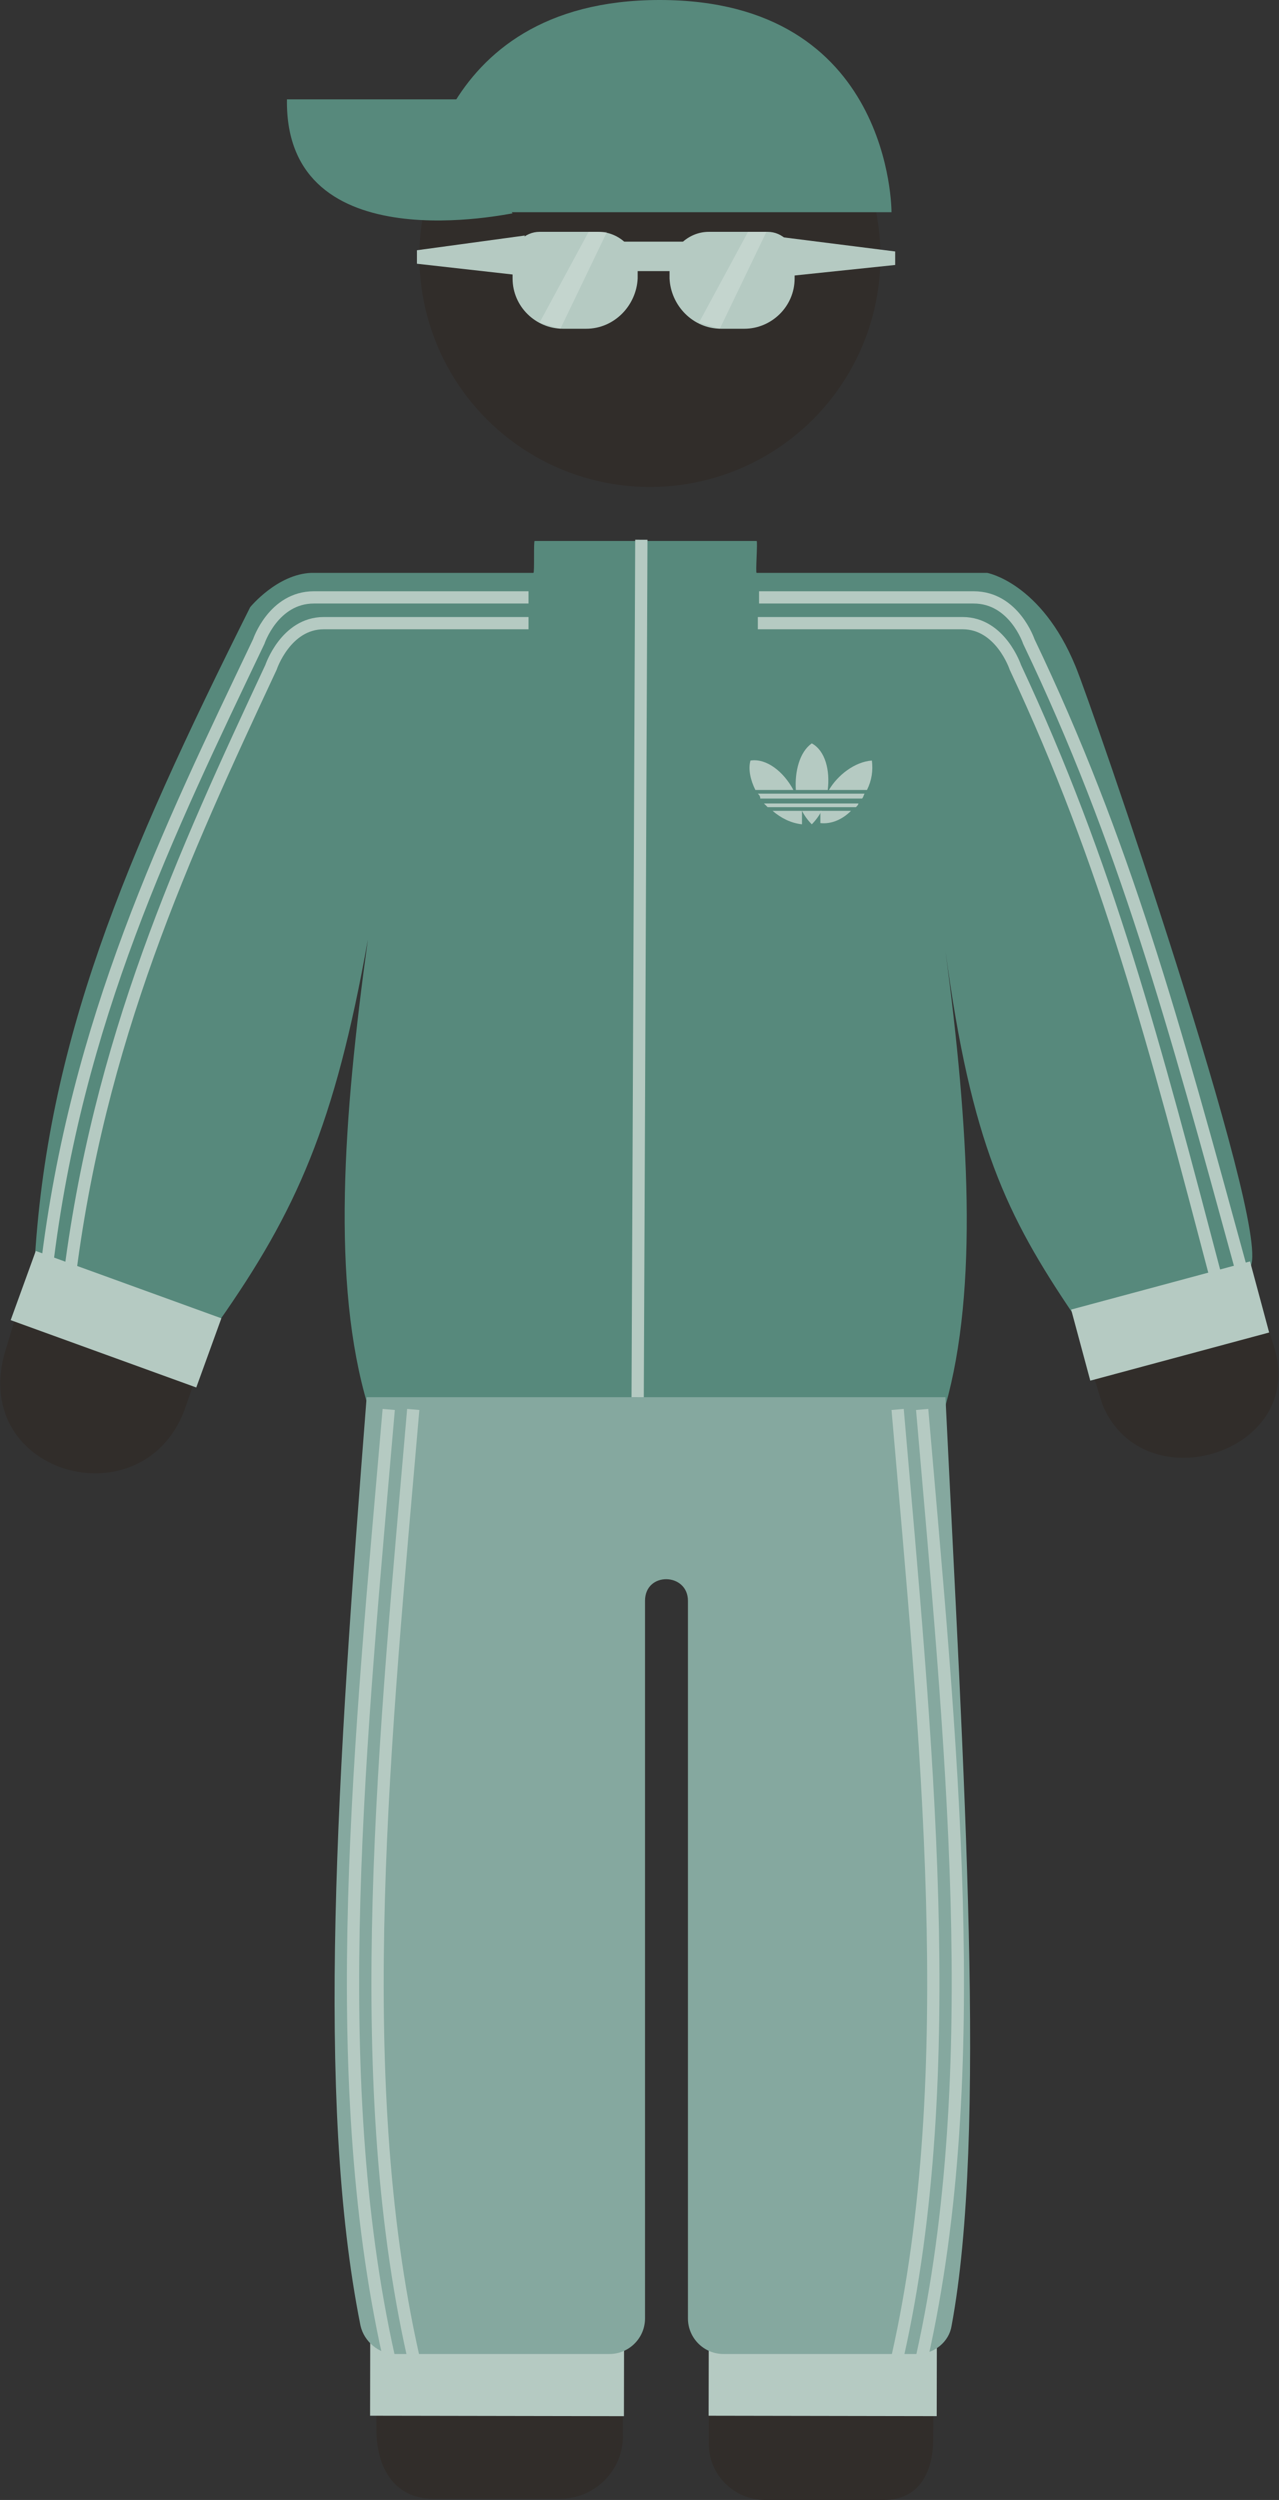 <!-- Generator: Adobe Illustrator 20.1.0, SVG Export Plug-In  -->
<svg version="1.1"
	 xmlns="http://www.w3.org/2000/svg" xmlns:xlink="http://www.w3.org/1999/xlink" xmlns:a="http://ns.adobe.com/AdobeSVGViewerExtensions/3.0/"
	 x="0px" y="0px" width="104.3px" height="203.8px" viewBox="0 0 104.3 203.8" style="enable-background:new 0 0 104.3 203.8;"
	 xml:space="preserve">
<rect x="0" y="0" width="104.3" height="203.8" fill="#333333" stroke="none"/>
<style type="text/css">
	.st0{fill:#312D2A;}
	.st1{fill:#DCDBDB;}
	.st2{fill:#B5CAC2;}
	.st3{fill:#57897C;}
	.st4{fill:#85A89F;}
	.st5{fill:none;stroke:#B5CAC2;stroke-miterlimit:10;}
	.st6{opacity:0.2;fill:#FFFFFF;}
</style>
<defs>
</defs>
<g>
	<g>
		<path class="st0" d="M29.9,72.3l-14.7,42.2c-3.2,9.9-18.3,5.7-14.6-4.9c5.5-18.9,14.9-40.2,20.5-57.3c0.9-2.8,3.6-4.8,6.6-4.8
			l36.7,0l14.4,0c3.4,0,6.7,1.9,7.7,5.1l17.3,56.9c3.1,8.8-10.5,13.2-13.9,5l-13-42.3l-0.8,126.6c0,2.8-1.2,5-4,5h-9.7
			c-2.5,0-4.6-2-4.6-4.6v-69.9c0-1.9-1.6-3.5-3.5-3.5h0c-1.9,0-3.5,1.6-3.5,3.5v69.3c0,2.8-2.3,5.1-5.1,5.1H35.3
			c-3.1,0-4.6-2.5-4.6-5.6L29.9,72.3z"/>
		<path class="st1" d="M54.4,125.9"/>
		<circle class="st0" cx="53" cy="20.9" r="18.8"/>
	</g>
</g>
<rect x="30.2" y="190.9" transform="matrix(-1 -1.812417e-03 1.812417e-03 -1 80.734 387.924)" class="st2" width="20.7" height="6"/>
<rect x="57.8" y="190.9" transform="matrix(-1 -1.812418e-03 1.812418e-03 -1 133.841 387.971)" class="st2" width="18.6" height="6"/>
<path class="st3" d="M87.7,54.3c-2.8-6.8-7.2-7.6-7.2-7.6s-6.8,0-18.8,0c-0.1,0,0.1-2.6,0-2.6c-2.9,0-15.2,0-18.1,0
	c-0.1,0,0,2.6-0.1,2.6c-11.9,0-17.7,0-18.1,0c-2.8,0.1-5,2.8-5,2.8C10.1,70.1,3.8,85,2.8,103.3l15,4.5c6.4-9.1,9.5-16.1,12.2-31.2
	c-2,14.5-3,28,0,38h47.1c2.7-9.6,1.9-22.7,0-37.1c2.1,15.7,5,21.6,10.4,29.6l14.5-3.9C103.6,99.7,89,57.4,87.7,54.3z"/>
<path class="st4" d="M29.9,113.9c-2.4,30.7-4.2,57.2-0.5,75.7c0.3,1.3,1.5,2.3,2.8,2.3l17.5,0c1.6,0,2.9-1.3,2.9-2.9l0-58.5
	c0-2.4,3.5-2.3,3.5,0V189c0,1.6,1.3,2.9,2.9,2.9l15.8,0c1.4,0,2.6-1,2.8-2.3c2.9-15.6,1-44.8-0.5-75.7H29.9z"/>
<rect x="1.4" y="104.5" transform="matrix(-0.94 -0.341 0.341 -0.94 -18.313 211.817)" class="st2" width="16.1" height="6"/>
<rect x="87.8" y="104.7" transform="matrix(-0.966 0.26 -0.26 -0.966 215.534 186.939)" class="st2" width="15.1" height="6"/>
<line class="st5" x1="52" y1="113.9" x2="52.3" y2="44"/>
<g>
	<path class="st2" d="M61.8,64.7c0.1,0.1,0.2,0.2,0.2,0.4h8.3c0.1-0.1,0.1-0.2,0.2-0.4H61.8z"/>
	<path class="st2" d="M62.3,65.5c0.1,0.1,0.2,0.2,0.3,0.3h7.2c0.1-0.1,0.2-0.2,0.2-0.3H62.3z"/>
	<path class="st2" d="M70.7,64.4c0.4-0.8,0.5-1.6,0.4-2.4c-1.4,0.1-2.8,1.2-3.5,2.4H70.7z"/>
	<path class="st2" d="M67.5,64.4c0.2-1.6-0.2-3.2-1.3-3.8c-1,0.7-1.4,2.3-1.3,3.8H67.5z"/>
	<path class="st2" d="M66.9,66.1c0,0.4,0,0.7,0,1c0.9,0.1,1.8-0.3,2.5-1H66.9z"/>
	<path class="st2" d="M65.4,66.1c0.2,0.4,0.5,0.8,0.8,1.1c0.3-0.3,0.6-0.7,0.8-1.1H65.4z"/>
	<path class="st2" d="M63,66.1c0.7,0.6,1.5,1,2.4,1.1c0-0.3,0-0.7,0-1.1H63z"/>
	<path class="st2" d="M64.7,64.4c-0.8-1.5-2.2-2.6-3.5-2.4c-0.2,0.7,0,1.6,0.4,2.4H64.7z"/>
</g>
<g>
	<path class="st5" d="M3.8,103.4c2.4-20.2,9.9-35.6,17.3-51.1c0,0,1.2-3.6,4.5-3.6s17.5,0,17.5,0"/>
	<path class="st5" d="M5.6,104.7C8,84.8,15,69.6,22.1,54.4c0,0,1.2-3.6,4.3-3.6c3.1,0,16.7,0,16.7,0"/>
</g>
<g>
	<path class="st5" d="M101.2,103.4c-5.5-20.1-9.5-34.8-17.3-51.1c0,0-1.2-3.6-4.5-3.6s-17.5,0-17.5,0"/>
	<path class="st5" d="M99.3,104.7c-5.2-19.8-9-34.3-16.5-50.3c0,0-1.2-3.6-4.3-3.6c-3.1,0-16.7,0-16.7,0"/>
</g>
<g>
	<polygon class="st2" points="34,20.4 42.8,19.2 42,22.4 34,21.5 	"/>
	<polygon class="st2" points="73,20.5 63.5,19.3 64.4,22.5 73,21.6 	"/>
	<path class="st2" d="M47.8,26.8h-1.9c-2.2,0-4.1-1.8-4.1-4.1v-1.6c0-1.2,1-2.2,2.2-2.2h4.8c1.7,0,3.2,1.4,3.2,3.2v0.6
		C51.9,24.9,50.1,26.8,47.8,26.8z"/>
	<path class="st2" d="M58.8,26.8h1.9c2.2,0,4.1-1.8,4.1-4.1v-1.6c0-1.2-1-2.2-2.2-2.2h-4.8c-1.7,0-3.2,1.4-3.2,3.2v0.6
		C54.7,24.9,56.5,26.8,58.8,26.8z"/>
	<path class="st2" d="M57,22.1h-8.6c-0.3,0-0.6-0.3-0.6-0.6v-1.2c0-0.3,0.3-0.6,0.6-0.6H57c0.3,0,0.6,0.3,0.6,0.6v1.2
		C57.7,21.9,57.4,22.1,57,22.1z"/>
</g>
<path class="st5" d="M31.7,114.9c-2.3,26.8-5.2,53.9,0,77.2"/>
<path class="st5" d="M33.7,114.9c-2.3,26.7-5.2,54.1,0,77.2"/>
<path class="st5" d="M75.2,114.9c2.3,26.8,5.2,53.9,0,77.2"/>
<path class="st5" d="M73.2,114.9c2.3,26.7,5.2,54.1,0,77.2"/>
<polygon class="st6" points="48,18.9 44,26.3 45.7,26.8 49.5,18.9 "/>
<polygon class="st6" points="61,18.9 57,26.3 58.7,26.8 62.5,18.9 "/>
<path class="st3" d="M34.2,17.3h38.5c0,0,0.1-17.3-18.9-17.3S34.2,17.3,34.2,17.3z"/>
<path class="st3" d="M23.4,8.1l13.9,0c-0.5,1.2,1.2,4.5,4.5,9.3C41.9,17.3,23.2,21.6,23.4,8.1z"/>
</svg>
